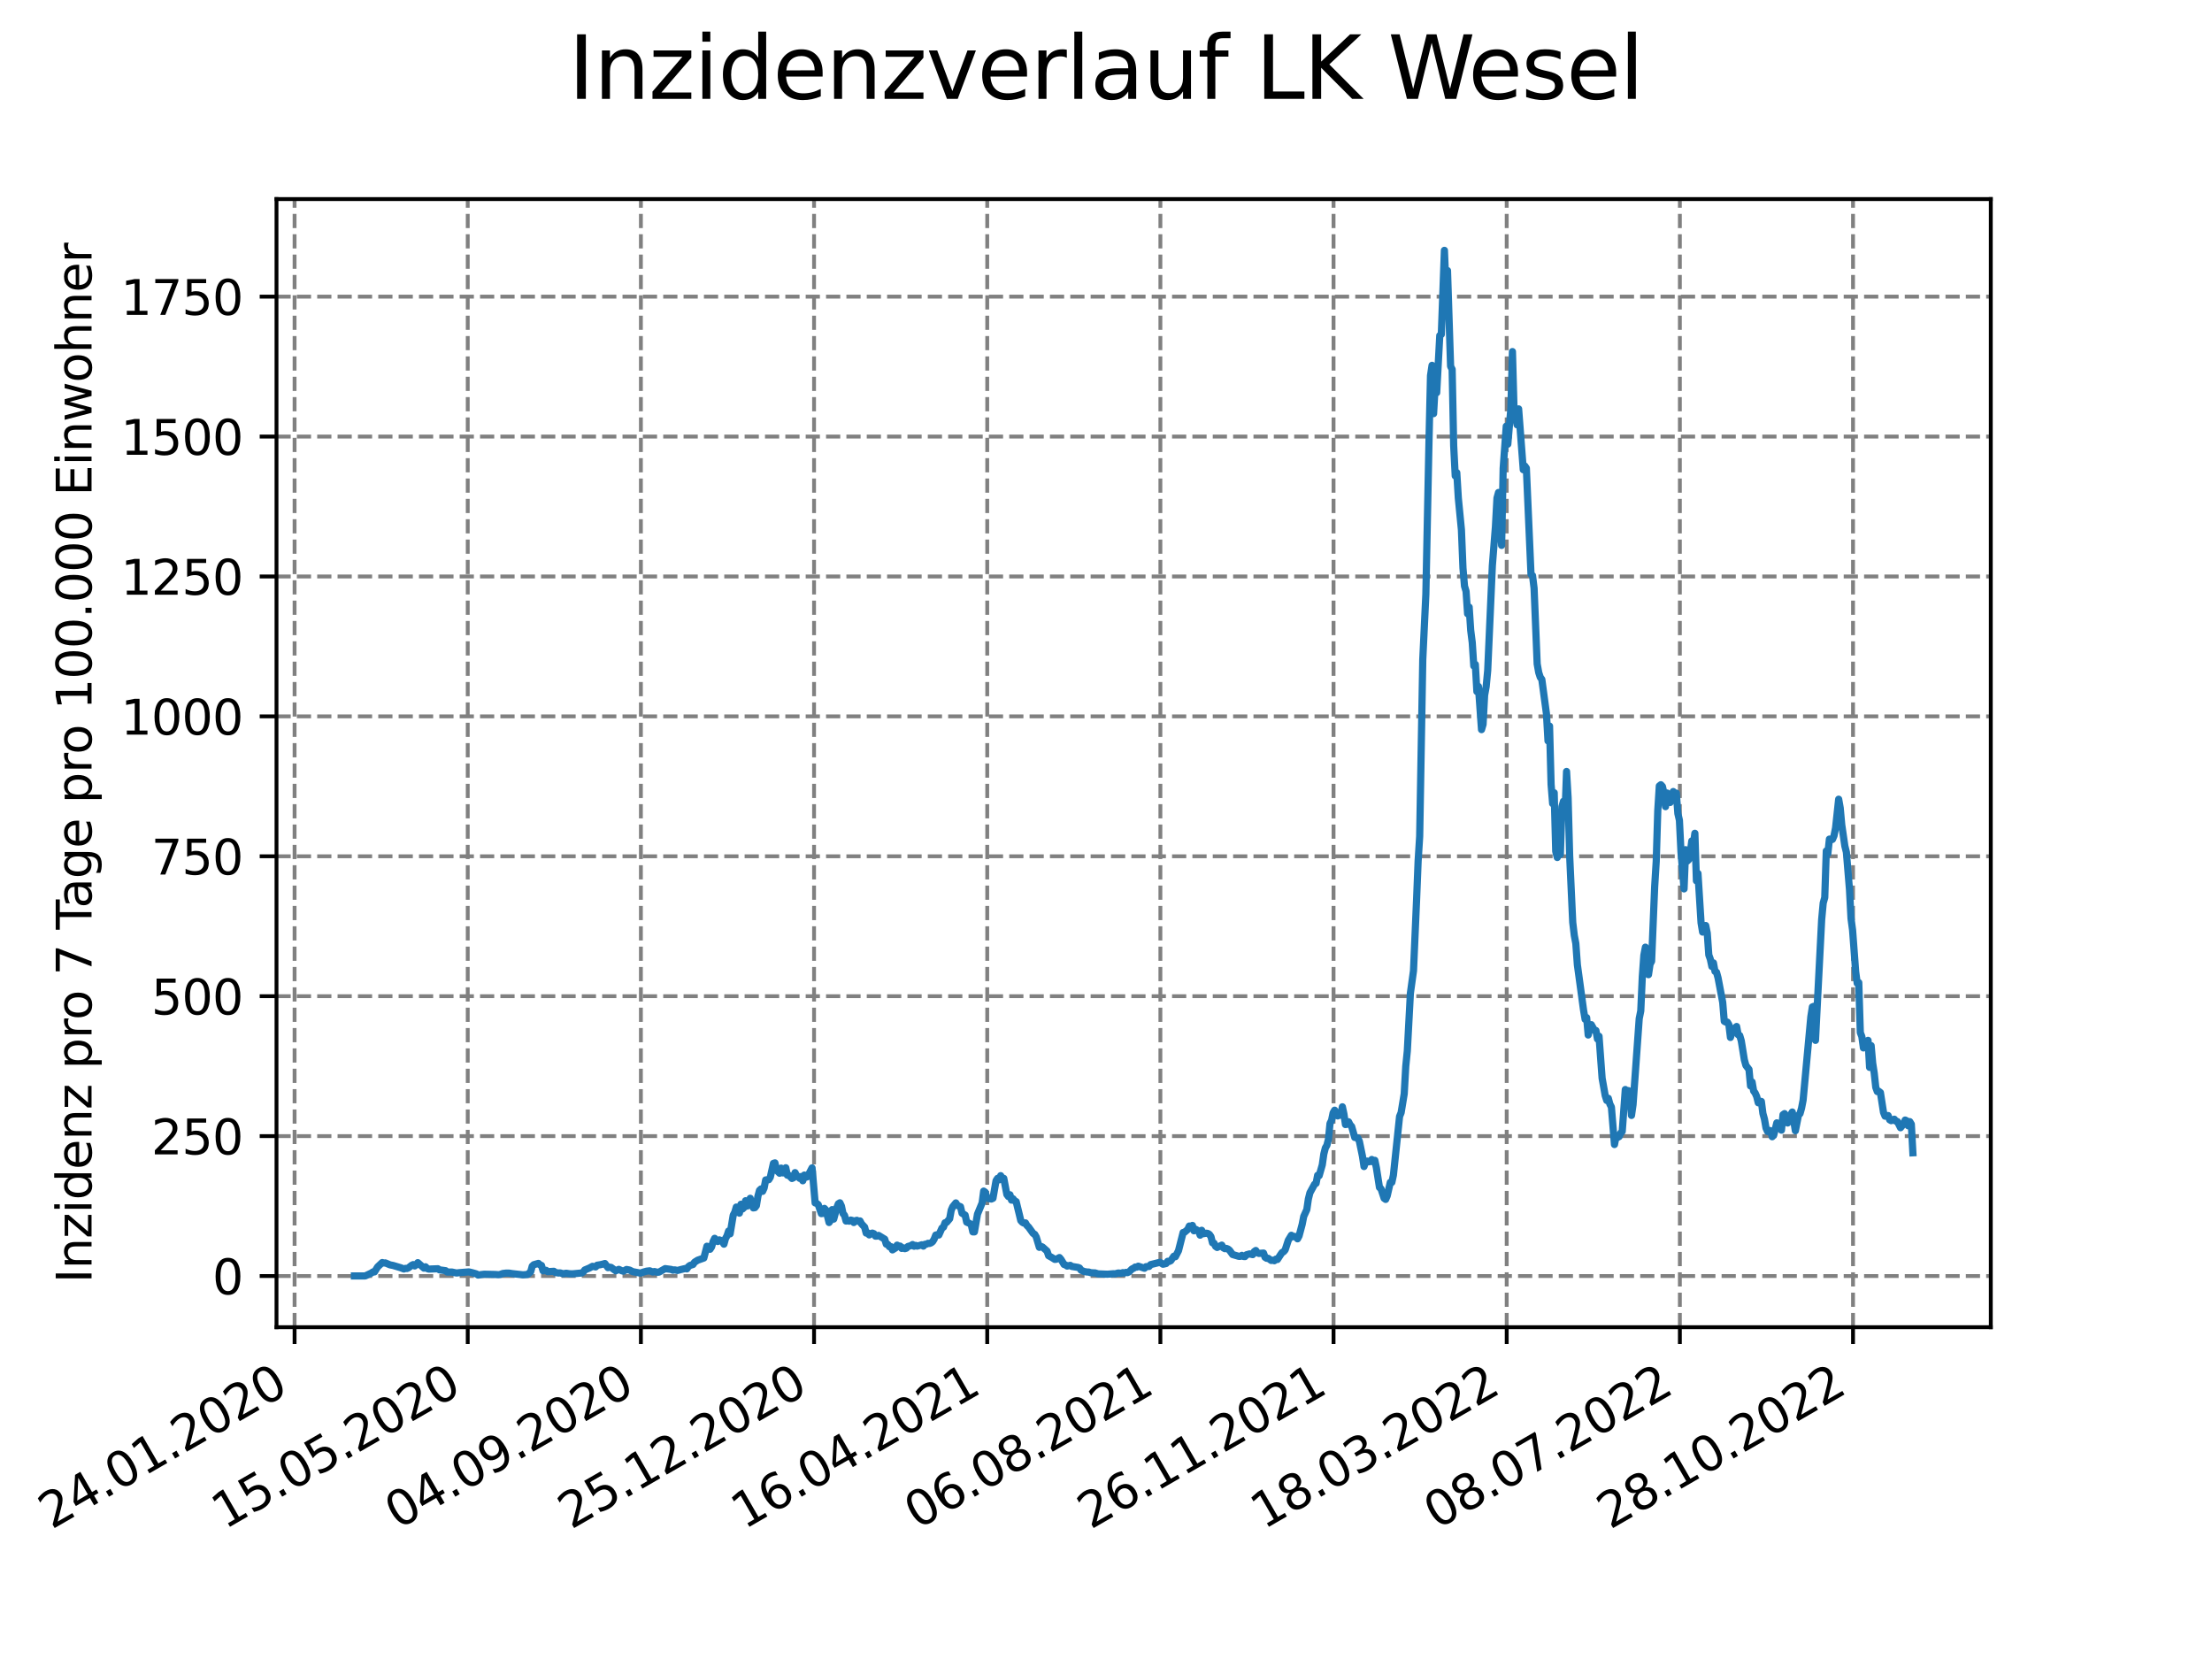 <?xml version="1.0" encoding="utf-8" standalone="no"?>
<!DOCTYPE svg PUBLIC "-//W3C//DTD SVG 1.1//EN"
  "http://www.w3.org/Graphics/SVG/1.1/DTD/svg11.dtd">
<svg xmlns:xlink="http://www.w3.org/1999/xlink" width="460.8pt" height="345.6pt" viewBox="0 0 460.8 345.6" xmlns="http://www.w3.org/2000/svg" version="1.1">
 <defs>
  <style type="text/css">*{stroke-linejoin: round; stroke-linecap: butt}</style>
 </defs>
 <g id="figure_1">
  <g id="patch_1">
   <path d="M 0 345.6 
L 460.8 345.6 
L 460.8 0 
L 0 0 
z
" style="fill: #ffffff"/>
  </g>
  <g id="axes_1">
   <g id="patch_2">
    <path d="M 57.6 276.48 
L 414.72 276.48 
L 414.72 41.472 
L 57.6 41.472 
z
" style="fill: #ffffff"/>
   </g>
   <g id="matplotlib.axis_1">
    <g id="xtick_1">
     <g id="line2d_1">
      <path d="M 61.366 276.48 
L 61.366 41.472 
" clip-path="url(#p6d67f2e021)" style="fill: none; stroke-dasharray: 2.96,1.28; stroke-dashoffset: 0; stroke: #808080; stroke-width: 0.8"/>
     </g>
     <g id="line2d_2">
      <defs>
       <path id="mc7ffc024d3" d="M 0 0 
L 0 3.5 
" style="stroke: #000000; stroke-width: 0.8"/>
      </defs>
      <g>
       <use xlink:href="#mc7ffc024d3" x="61.366" y="276.48" style="stroke: #000000; stroke-width: 0.8"/>
      </g>
     </g>
     <g id="text_1">
      <!-- 24.01.2020 -->
      <g transform="translate(10.74 318.689) rotate(-30) scale(0.1 -0.1)">
       <defs>
        <path id="DejaVuSans-32" d="M 1228 531 
L 3431 531 
L 3431 0 
L 469 0 
L 469 531 
Q 828 903 1448 1529 
Q 2069 2156 2228 2338 
Q 2531 2678 2651 2914 
Q 2772 3150 2772 3378 
Q 2772 3750 2511 3984 
Q 2250 4219 1831 4219 
Q 1534 4219 1204 4116 
Q 875 4013 500 3803 
L 500 4441 
Q 881 4594 1212 4672 
Q 1544 4750 1819 4750 
Q 2544 4750 2975 4387 
Q 3406 4025 3406 3419 
Q 3406 3131 3298 2873 
Q 3191 2616 2906 2266 
Q 2828 2175 2409 1742 
Q 1991 1309 1228 531 
z
" transform="scale(0.016)"/>
        <path id="DejaVuSans-34" d="M 2419 4116 
L 825 1625 
L 2419 1625 
L 2419 4116 
z
M 2253 4666 
L 3047 4666 
L 3047 1625 
L 3713 1625 
L 3713 1100 
L 3047 1100 
L 3047 0 
L 2419 0 
L 2419 1100 
L 313 1100 
L 313 1709 
L 2253 4666 
z
" transform="scale(0.016)"/>
        <path id="DejaVuSans-2e" d="M 684 794 
L 1344 794 
L 1344 0 
L 684 0 
L 684 794 
z
" transform="scale(0.016)"/>
        <path id="DejaVuSans-30" d="M 2034 4250 
Q 1547 4250 1301 3770 
Q 1056 3291 1056 2328 
Q 1056 1369 1301 889 
Q 1547 409 2034 409 
Q 2525 409 2770 889 
Q 3016 1369 3016 2328 
Q 3016 3291 2770 3770 
Q 2525 4250 2034 4250 
z
M 2034 4750 
Q 2819 4750 3233 4129 
Q 3647 3509 3647 2328 
Q 3647 1150 3233 529 
Q 2819 -91 2034 -91 
Q 1250 -91 836 529 
Q 422 1150 422 2328 
Q 422 3509 836 4129 
Q 1250 4750 2034 4750 
z
" transform="scale(0.016)"/>
        <path id="DejaVuSans-31" d="M 794 531 
L 1825 531 
L 1825 4091 
L 703 3866 
L 703 4441 
L 1819 4666 
L 2450 4666 
L 2450 531 
L 3481 531 
L 3481 0 
L 794 0 
L 794 531 
z
" transform="scale(0.016)"/>
       </defs>
       <use xlink:href="#DejaVuSans-32"/>
       <use xlink:href="#DejaVuSans-34" x="63.623"/>
       <use xlink:href="#DejaVuSans-2e" x="127.246"/>
       <use xlink:href="#DejaVuSans-30" x="159.033"/>
       <use xlink:href="#DejaVuSans-31" x="222.656"/>
       <use xlink:href="#DejaVuSans-2e" x="286.279"/>
       <use xlink:href="#DejaVuSans-32" x="318.066"/>
       <use xlink:href="#DejaVuSans-30" x="381.689"/>
       <use xlink:href="#DejaVuSans-32" x="445.312"/>
       <use xlink:href="#DejaVuSans-30" x="508.936"/>
      </g>
     </g>
    </g>
    <g id="xtick_2">
     <g id="line2d_3">
      <path d="M 97.438 276.48 
L 97.438 41.472 
" clip-path="url(#p6d67f2e021)" style="fill: none; stroke-dasharray: 2.96,1.28; stroke-dashoffset: 0; stroke: #808080; stroke-width: 0.8"/>
     </g>
     <g id="line2d_4">
      <g>
       <use xlink:href="#mc7ffc024d3" x="97.438" y="276.48" style="stroke: #000000; stroke-width: 0.8"/>
      </g>
     </g>
     <g id="text_2">
      <!-- 15.05.2020 -->
      <g transform="translate(46.813 318.689) rotate(-30) scale(0.1 -0.1)">
       <defs>
        <path id="DejaVuSans-35" d="M 691 4666 
L 3169 4666 
L 3169 4134 
L 1269 4134 
L 1269 2991 
Q 1406 3038 1543 3061 
Q 1681 3084 1819 3084 
Q 2600 3084 3056 2656 
Q 3513 2228 3513 1497 
Q 3513 744 3044 326 
Q 2575 -91 1722 -91 
Q 1428 -91 1123 -41 
Q 819 9 494 109 
L 494 744 
Q 775 591 1075 516 
Q 1375 441 1709 441 
Q 2250 441 2565 725 
Q 2881 1009 2881 1497 
Q 2881 1984 2565 2268 
Q 2250 2553 1709 2553 
Q 1456 2553 1204 2497 
Q 953 2441 691 2322 
L 691 4666 
z
" transform="scale(0.016)"/>
       </defs>
       <use xlink:href="#DejaVuSans-31"/>
       <use xlink:href="#DejaVuSans-35" x="63.623"/>
       <use xlink:href="#DejaVuSans-2e" x="127.246"/>
       <use xlink:href="#DejaVuSans-30" x="159.033"/>
       <use xlink:href="#DejaVuSans-35" x="222.656"/>
       <use xlink:href="#DejaVuSans-2e" x="286.279"/>
       <use xlink:href="#DejaVuSans-32" x="318.066"/>
       <use xlink:href="#DejaVuSans-30" x="381.689"/>
       <use xlink:href="#DejaVuSans-32" x="445.312"/>
       <use xlink:href="#DejaVuSans-30" x="508.936"/>
      </g>
     </g>
    </g>
    <g id="xtick_3">
     <g id="line2d_5">
      <path d="M 133.511 276.48 
L 133.511 41.472 
" clip-path="url(#p6d67f2e021)" style="fill: none; stroke-dasharray: 2.96,1.28; stroke-dashoffset: 0; stroke: #808080; stroke-width: 0.8"/>
     </g>
     <g id="line2d_6">
      <g>
       <use xlink:href="#mc7ffc024d3" x="133.511" y="276.48" style="stroke: #000000; stroke-width: 0.8"/>
      </g>
     </g>
     <g id="text_3">
      <!-- 04.09.2020 -->
      <g transform="translate(82.886 318.689) rotate(-30) scale(0.1 -0.1)">
       <defs>
        <path id="DejaVuSans-39" d="M 703 97 
L 703 672 
Q 941 559 1184 500 
Q 1428 441 1663 441 
Q 2288 441 2617 861 
Q 2947 1281 2994 2138 
Q 2813 1869 2534 1725 
Q 2256 1581 1919 1581 
Q 1219 1581 811 2004 
Q 403 2428 403 3163 
Q 403 3881 828 4315 
Q 1253 4750 1959 4750 
Q 2769 4750 3195 4129 
Q 3622 3509 3622 2328 
Q 3622 1225 3098 567 
Q 2575 -91 1691 -91 
Q 1453 -91 1209 -44 
Q 966 3 703 97 
z
M 1959 2075 
Q 2384 2075 2632 2365 
Q 2881 2656 2881 3163 
Q 2881 3666 2632 3958 
Q 2384 4250 1959 4250 
Q 1534 4250 1286 3958 
Q 1038 3666 1038 3163 
Q 1038 2656 1286 2365 
Q 1534 2075 1959 2075 
z
" transform="scale(0.016)"/>
       </defs>
       <use xlink:href="#DejaVuSans-30"/>
       <use xlink:href="#DejaVuSans-34" x="63.623"/>
       <use xlink:href="#DejaVuSans-2e" x="127.246"/>
       <use xlink:href="#DejaVuSans-30" x="159.033"/>
       <use xlink:href="#DejaVuSans-39" x="222.656"/>
       <use xlink:href="#DejaVuSans-2e" x="286.279"/>
       <use xlink:href="#DejaVuSans-32" x="318.066"/>
       <use xlink:href="#DejaVuSans-30" x="381.689"/>
       <use xlink:href="#DejaVuSans-32" x="445.312"/>
       <use xlink:href="#DejaVuSans-30" x="508.936"/>
      </g>
     </g>
    </g>
    <g id="xtick_4">
     <g id="line2d_7">
      <path d="M 169.584 276.48 
L 169.584 41.472 
" clip-path="url(#p6d67f2e021)" style="fill: none; stroke-dasharray: 2.96,1.28; stroke-dashoffset: 0; stroke: #808080; stroke-width: 0.8"/>
     </g>
     <g id="line2d_8">
      <g>
       <use xlink:href="#mc7ffc024d3" x="169.584" y="276.48" style="stroke: #000000; stroke-width: 0.8"/>
      </g>
     </g>
     <g id="text_4">
      <!-- 25.12.2020 -->
      <g transform="translate(118.959 318.689) rotate(-30) scale(0.1 -0.1)">
       <use xlink:href="#DejaVuSans-32"/>
       <use xlink:href="#DejaVuSans-35" x="63.623"/>
       <use xlink:href="#DejaVuSans-2e" x="127.246"/>
       <use xlink:href="#DejaVuSans-31" x="159.033"/>
       <use xlink:href="#DejaVuSans-32" x="222.656"/>
       <use xlink:href="#DejaVuSans-2e" x="286.279"/>
       <use xlink:href="#DejaVuSans-32" x="318.066"/>
       <use xlink:href="#DejaVuSans-30" x="381.689"/>
       <use xlink:href="#DejaVuSans-32" x="445.312"/>
       <use xlink:href="#DejaVuSans-30" x="508.936"/>
      </g>
     </g>
    </g>
    <g id="xtick_5">
     <g id="line2d_9">
      <path d="M 205.657 276.48 
L 205.657 41.472 
" clip-path="url(#p6d67f2e021)" style="fill: none; stroke-dasharray: 2.96,1.28; stroke-dashoffset: 0; stroke: #808080; stroke-width: 0.8"/>
     </g>
     <g id="line2d_10">
      <g>
       <use xlink:href="#mc7ffc024d3" x="205.657" y="276.48" style="stroke: #000000; stroke-width: 0.8"/>
      </g>
     </g>
     <g id="text_5">
      <!-- 16.04.2021 -->
      <g transform="translate(155.031 318.689) rotate(-30) scale(0.1 -0.1)">
       <defs>
        <path id="DejaVuSans-36" d="M 2113 2584 
Q 1688 2584 1439 2293 
Q 1191 2003 1191 1497 
Q 1191 994 1439 701 
Q 1688 409 2113 409 
Q 2538 409 2786 701 
Q 3034 994 3034 1497 
Q 3034 2003 2786 2293 
Q 2538 2584 2113 2584 
z
M 3366 4563 
L 3366 3988 
Q 3128 4100 2886 4159 
Q 2644 4219 2406 4219 
Q 1781 4219 1451 3797 
Q 1122 3375 1075 2522 
Q 1259 2794 1537 2939 
Q 1816 3084 2150 3084 
Q 2853 3084 3261 2657 
Q 3669 2231 3669 1497 
Q 3669 778 3244 343 
Q 2819 -91 2113 -91 
Q 1303 -91 875 529 
Q 447 1150 447 2328 
Q 447 3434 972 4092 
Q 1497 4750 2381 4750 
Q 2619 4750 2861 4703 
Q 3103 4656 3366 4563 
z
" transform="scale(0.016)"/>
       </defs>
       <use xlink:href="#DejaVuSans-31"/>
       <use xlink:href="#DejaVuSans-36" x="63.623"/>
       <use xlink:href="#DejaVuSans-2e" x="127.246"/>
       <use xlink:href="#DejaVuSans-30" x="159.033"/>
       <use xlink:href="#DejaVuSans-34" x="222.656"/>
       <use xlink:href="#DejaVuSans-2e" x="286.279"/>
       <use xlink:href="#DejaVuSans-32" x="318.066"/>
       <use xlink:href="#DejaVuSans-30" x="381.689"/>
       <use xlink:href="#DejaVuSans-32" x="445.312"/>
       <use xlink:href="#DejaVuSans-31" x="508.936"/>
      </g>
     </g>
    </g>
    <g id="xtick_6">
     <g id="line2d_11">
      <path d="M 241.729 276.48 
L 241.729 41.472 
" clip-path="url(#p6d67f2e021)" style="fill: none; stroke-dasharray: 2.96,1.28; stroke-dashoffset: 0; stroke: #808080; stroke-width: 0.8"/>
     </g>
     <g id="line2d_12">
      <g>
       <use xlink:href="#mc7ffc024d3" x="241.729" y="276.48" style="stroke: #000000; stroke-width: 0.8"/>
      </g>
     </g>
     <g id="text_6">
      <!-- 06.08.2021 -->
      <g transform="translate(191.104 318.689) rotate(-30) scale(0.1 -0.1)">
       <defs>
        <path id="DejaVuSans-38" d="M 2034 2216 
Q 1584 2216 1326 1975 
Q 1069 1734 1069 1313 
Q 1069 891 1326 650 
Q 1584 409 2034 409 
Q 2484 409 2743 651 
Q 3003 894 3003 1313 
Q 3003 1734 2745 1975 
Q 2488 2216 2034 2216 
z
M 1403 2484 
Q 997 2584 770 2862 
Q 544 3141 544 3541 
Q 544 4100 942 4425 
Q 1341 4750 2034 4750 
Q 2731 4750 3128 4425 
Q 3525 4100 3525 3541 
Q 3525 3141 3298 2862 
Q 3072 2584 2669 2484 
Q 3125 2378 3379 2068 
Q 3634 1759 3634 1313 
Q 3634 634 3220 271 
Q 2806 -91 2034 -91 
Q 1263 -91 848 271 
Q 434 634 434 1313 
Q 434 1759 690 2068 
Q 947 2378 1403 2484 
z
M 1172 3481 
Q 1172 3119 1398 2916 
Q 1625 2713 2034 2713 
Q 2441 2713 2670 2916 
Q 2900 3119 2900 3481 
Q 2900 3844 2670 4047 
Q 2441 4250 2034 4250 
Q 1625 4250 1398 4047 
Q 1172 3844 1172 3481 
z
" transform="scale(0.016)"/>
       </defs>
       <use xlink:href="#DejaVuSans-30"/>
       <use xlink:href="#DejaVuSans-36" x="63.623"/>
       <use xlink:href="#DejaVuSans-2e" x="127.246"/>
       <use xlink:href="#DejaVuSans-30" x="159.033"/>
       <use xlink:href="#DejaVuSans-38" x="222.656"/>
       <use xlink:href="#DejaVuSans-2e" x="286.279"/>
       <use xlink:href="#DejaVuSans-32" x="318.066"/>
       <use xlink:href="#DejaVuSans-30" x="381.689"/>
       <use xlink:href="#DejaVuSans-32" x="445.312"/>
       <use xlink:href="#DejaVuSans-31" x="508.936"/>
      </g>
     </g>
    </g>
    <g id="xtick_7">
     <g id="line2d_13">
      <path d="M 277.802 276.48 
L 277.802 41.472 
" clip-path="url(#p6d67f2e021)" style="fill: none; stroke-dasharray: 2.96,1.28; stroke-dashoffset: 0; stroke: #808080; stroke-width: 0.8"/>
     </g>
     <g id="line2d_14">
      <g>
       <use xlink:href="#mc7ffc024d3" x="277.802" y="276.48" style="stroke: #000000; stroke-width: 0.8"/>
      </g>
     </g>
     <g id="text_7">
      <!-- 26.11.2021 -->
      <g transform="translate(227.177 318.689) rotate(-30) scale(0.1 -0.1)">
       <use xlink:href="#DejaVuSans-32"/>
       <use xlink:href="#DejaVuSans-36" x="63.623"/>
       <use xlink:href="#DejaVuSans-2e" x="127.246"/>
       <use xlink:href="#DejaVuSans-31" x="159.033"/>
       <use xlink:href="#DejaVuSans-31" x="222.656"/>
       <use xlink:href="#DejaVuSans-2e" x="286.279"/>
       <use xlink:href="#DejaVuSans-32" x="318.066"/>
       <use xlink:href="#DejaVuSans-30" x="381.689"/>
       <use xlink:href="#DejaVuSans-32" x="445.312"/>
       <use xlink:href="#DejaVuSans-31" x="508.936"/>
      </g>
     </g>
    </g>
    <g id="xtick_8">
     <g id="line2d_15">
      <path d="M 313.875 276.48 
L 313.875 41.472 
" clip-path="url(#p6d67f2e021)" style="fill: none; stroke-dasharray: 2.96,1.28; stroke-dashoffset: 0; stroke: #808080; stroke-width: 0.8"/>
     </g>
     <g id="line2d_16">
      <g>
       <use xlink:href="#mc7ffc024d3" x="313.875" y="276.48" style="stroke: #000000; stroke-width: 0.8"/>
      </g>
     </g>
     <g id="text_8">
      <!-- 18.03.2022 -->
      <g transform="translate(263.25 318.689) rotate(-30) scale(0.1 -0.1)">
       <defs>
        <path id="DejaVuSans-33" d="M 2597 2516 
Q 3050 2419 3304 2112 
Q 3559 1806 3559 1356 
Q 3559 666 3084 287 
Q 2609 -91 1734 -91 
Q 1441 -91 1130 -33 
Q 819 25 488 141 
L 488 750 
Q 750 597 1062 519 
Q 1375 441 1716 441 
Q 2309 441 2620 675 
Q 2931 909 2931 1356 
Q 2931 1769 2642 2001 
Q 2353 2234 1838 2234 
L 1294 2234 
L 1294 2753 
L 1863 2753 
Q 2328 2753 2575 2939 
Q 2822 3125 2822 3475 
Q 2822 3834 2567 4026 
Q 2313 4219 1838 4219 
Q 1578 4219 1281 4162 
Q 984 4106 628 3988 
L 628 4550 
Q 988 4650 1302 4700 
Q 1616 4750 1894 4750 
Q 2613 4750 3031 4423 
Q 3450 4097 3450 3541 
Q 3450 3153 3228 2886 
Q 3006 2619 2597 2516 
z
" transform="scale(0.016)"/>
       </defs>
       <use xlink:href="#DejaVuSans-31"/>
       <use xlink:href="#DejaVuSans-38" x="63.623"/>
       <use xlink:href="#DejaVuSans-2e" x="127.246"/>
       <use xlink:href="#DejaVuSans-30" x="159.033"/>
       <use xlink:href="#DejaVuSans-33" x="222.656"/>
       <use xlink:href="#DejaVuSans-2e" x="286.279"/>
       <use xlink:href="#DejaVuSans-32" x="318.066"/>
       <use xlink:href="#DejaVuSans-30" x="381.689"/>
       <use xlink:href="#DejaVuSans-32" x="445.312"/>
       <use xlink:href="#DejaVuSans-32" x="508.936"/>
      </g>
     </g>
    </g>
    <g id="xtick_9">
     <g id="line2d_17">
      <path d="M 349.947 276.48 
L 349.947 41.472 
" clip-path="url(#p6d67f2e021)" style="fill: none; stroke-dasharray: 2.96,1.28; stroke-dashoffset: 0; stroke: #808080; stroke-width: 0.8"/>
     </g>
     <g id="line2d_18">
      <g>
       <use xlink:href="#mc7ffc024d3" x="349.947" y="276.48" style="stroke: #000000; stroke-width: 0.8"/>
      </g>
     </g>
     <g id="text_9">
      <!-- 08.07.2022 -->
      <g transform="translate(299.322 318.689) rotate(-30) scale(0.1 -0.1)">
       <defs>
        <path id="DejaVuSans-37" d="M 525 4666 
L 3525 4666 
L 3525 4397 
L 1831 0 
L 1172 0 
L 2766 4134 
L 525 4134 
L 525 4666 
z
" transform="scale(0.016)"/>
       </defs>
       <use xlink:href="#DejaVuSans-30"/>
       <use xlink:href="#DejaVuSans-38" x="63.623"/>
       <use xlink:href="#DejaVuSans-2e" x="127.246"/>
       <use xlink:href="#DejaVuSans-30" x="159.033"/>
       <use xlink:href="#DejaVuSans-37" x="222.656"/>
       <use xlink:href="#DejaVuSans-2e" x="286.279"/>
       <use xlink:href="#DejaVuSans-32" x="318.066"/>
       <use xlink:href="#DejaVuSans-30" x="381.689"/>
       <use xlink:href="#DejaVuSans-32" x="445.312"/>
       <use xlink:href="#DejaVuSans-32" x="508.936"/>
      </g>
     </g>
    </g>
    <g id="xtick_10">
     <g id="line2d_19">
      <path d="M 386.02 276.48 
L 386.02 41.472 
" clip-path="url(#p6d67f2e021)" style="fill: none; stroke-dasharray: 2.96,1.28; stroke-dashoffset: 0; stroke: #808080; stroke-width: 0.8"/>
     </g>
     <g id="line2d_20">
      <g>
       <use xlink:href="#mc7ffc024d3" x="386.02" y="276.48" style="stroke: #000000; stroke-width: 0.8"/>
      </g>
     </g>
     <g id="text_10">
      <!-- 28.10.2022 -->
      <g transform="translate(335.395 318.689) rotate(-30) scale(0.1 -0.1)">
       <use xlink:href="#DejaVuSans-32"/>
       <use xlink:href="#DejaVuSans-38" x="63.623"/>
       <use xlink:href="#DejaVuSans-2e" x="127.246"/>
       <use xlink:href="#DejaVuSans-31" x="159.033"/>
       <use xlink:href="#DejaVuSans-30" x="222.656"/>
       <use xlink:href="#DejaVuSans-2e" x="286.279"/>
       <use xlink:href="#DejaVuSans-32" x="318.066"/>
       <use xlink:href="#DejaVuSans-30" x="381.689"/>
       <use xlink:href="#DejaVuSans-32" x="445.312"/>
       <use xlink:href="#DejaVuSans-32" x="508.936"/>
      </g>
     </g>
    </g>
   </g>
   <g id="matplotlib.axis_2">
    <g id="ytick_1">
     <g id="line2d_21">
      <path d="M 57.6 265.823 
L 414.72 265.823 
" clip-path="url(#p6d67f2e021)" style="fill: none; stroke-dasharray: 2.96,1.28; stroke-dashoffset: 0; stroke: #808080; stroke-width: 0.8"/>
     </g>
     <g id="line2d_22">
      <defs>
       <path id="m50002008a9" d="M 0 0 
L -3.5 0 
" style="stroke: #000000; stroke-width: 0.8"/>
      </defs>
      <g>
       <use xlink:href="#m50002008a9" x="57.6" y="265.823" style="stroke: #000000; stroke-width: 0.8"/>
      </g>
     </g>
     <g id="text_11">
      <!-- 0 -->
      <g transform="translate(44.237 269.622) scale(0.1 -0.1)">
       <use xlink:href="#DejaVuSans-30"/>
      </g>
     </g>
    </g>
    <g id="ytick_2">
     <g id="line2d_23">
      <path d="M 57.6 236.676 
L 414.72 236.676 
" clip-path="url(#p6d67f2e021)" style="fill: none; stroke-dasharray: 2.96,1.28; stroke-dashoffset: 0; stroke: #808080; stroke-width: 0.8"/>
     </g>
     <g id="line2d_24">
      <g>
       <use xlink:href="#m50002008a9" x="57.6" y="236.676" style="stroke: #000000; stroke-width: 0.8"/>
      </g>
     </g>
     <g id="text_12">
      <!-- 250 -->
      <g transform="translate(31.512 240.476) scale(0.1 -0.1)">
       <use xlink:href="#DejaVuSans-32"/>
       <use xlink:href="#DejaVuSans-35" x="63.623"/>
       <use xlink:href="#DejaVuSans-30" x="127.246"/>
      </g>
     </g>
    </g>
    <g id="ytick_3">
     <g id="line2d_25">
      <path d="M 57.6 207.53 
L 414.72 207.53 
" clip-path="url(#p6d67f2e021)" style="fill: none; stroke-dasharray: 2.96,1.28; stroke-dashoffset: 0; stroke: #808080; stroke-width: 0.8"/>
     </g>
     <g id="line2d_26">
      <g>
       <use xlink:href="#m50002008a9" x="57.6" y="207.53" style="stroke: #000000; stroke-width: 0.8"/>
      </g>
     </g>
     <g id="text_13">
      <!-- 500 -->
      <g transform="translate(31.512 211.329) scale(0.1 -0.1)">
       <use xlink:href="#DejaVuSans-35"/>
       <use xlink:href="#DejaVuSans-30" x="63.623"/>
       <use xlink:href="#DejaVuSans-30" x="127.246"/>
      </g>
     </g>
    </g>
    <g id="ytick_4">
     <g id="line2d_27">
      <path d="M 57.6 178.383 
L 414.72 178.383 
" clip-path="url(#p6d67f2e021)" style="fill: none; stroke-dasharray: 2.96,1.28; stroke-dashoffset: 0; stroke: #808080; stroke-width: 0.8"/>
     </g>
     <g id="line2d_28">
      <g>
       <use xlink:href="#m50002008a9" x="57.6" y="178.383" style="stroke: #000000; stroke-width: 0.8"/>
      </g>
     </g>
     <g id="text_14">
      <!-- 750 -->
      <g transform="translate(31.512 182.182) scale(0.1 -0.1)">
       <use xlink:href="#DejaVuSans-37"/>
       <use xlink:href="#DejaVuSans-35" x="63.623"/>
       <use xlink:href="#DejaVuSans-30" x="127.246"/>
      </g>
     </g>
    </g>
    <g id="ytick_5">
     <g id="line2d_29">
      <path d="M 57.6 149.236 
L 414.72 149.236 
" clip-path="url(#p6d67f2e021)" style="fill: none; stroke-dasharray: 2.96,1.28; stroke-dashoffset: 0; stroke: #808080; stroke-width: 0.8"/>
     </g>
     <g id="line2d_30">
      <g>
       <use xlink:href="#m50002008a9" x="57.6" y="149.236" style="stroke: #000000; stroke-width: 0.8"/>
      </g>
     </g>
     <g id="text_15">
      <!-- 1000 -->
      <g transform="translate(25.15 153.036) scale(0.1 -0.1)">
       <use xlink:href="#DejaVuSans-31"/>
       <use xlink:href="#DejaVuSans-30" x="63.623"/>
       <use xlink:href="#DejaVuSans-30" x="127.246"/>
       <use xlink:href="#DejaVuSans-30" x="190.869"/>
      </g>
     </g>
    </g>
    <g id="ytick_6">
     <g id="line2d_31">
      <path d="M 57.6 120.09 
L 414.72 120.09 
" clip-path="url(#p6d67f2e021)" style="fill: none; stroke-dasharray: 2.96,1.28; stroke-dashoffset: 0; stroke: #808080; stroke-width: 0.8"/>
     </g>
     <g id="line2d_32">
      <g>
       <use xlink:href="#m50002008a9" x="57.6" y="120.09" style="stroke: #000000; stroke-width: 0.8"/>
      </g>
     </g>
     <g id="text_16">
      <!-- 1250 -->
      <g transform="translate(25.15 123.889) scale(0.1 -0.1)">
       <use xlink:href="#DejaVuSans-31"/>
       <use xlink:href="#DejaVuSans-32" x="63.623"/>
       <use xlink:href="#DejaVuSans-35" x="127.246"/>
       <use xlink:href="#DejaVuSans-30" x="190.869"/>
      </g>
     </g>
    </g>
    <g id="ytick_7">
     <g id="line2d_33">
      <path d="M 57.6 90.943 
L 414.72 90.943 
" clip-path="url(#p6d67f2e021)" style="fill: none; stroke-dasharray: 2.96,1.28; stroke-dashoffset: 0; stroke: #808080; stroke-width: 0.8"/>
     </g>
     <g id="line2d_34">
      <g>
       <use xlink:href="#m50002008a9" x="57.6" y="90.943" style="stroke: #000000; stroke-width: 0.8"/>
      </g>
     </g>
     <g id="text_17">
      <!-- 1500 -->
      <g transform="translate(25.15 94.742) scale(0.1 -0.1)">
       <use xlink:href="#DejaVuSans-31"/>
       <use xlink:href="#DejaVuSans-35" x="63.623"/>
       <use xlink:href="#DejaVuSans-30" x="127.246"/>
       <use xlink:href="#DejaVuSans-30" x="190.869"/>
      </g>
     </g>
    </g>
    <g id="ytick_8">
     <g id="line2d_35">
      <path d="M 57.6 61.796 
L 414.72 61.796 
" clip-path="url(#p6d67f2e021)" style="fill: none; stroke-dasharray: 2.96,1.28; stroke-dashoffset: 0; stroke: #808080; stroke-width: 0.8"/>
     </g>
     <g id="line2d_36">
      <g>
       <use xlink:href="#m50002008a9" x="57.6" y="61.796" style="stroke: #000000; stroke-width: 0.8"/>
      </g>
     </g>
     <g id="text_18">
      <!-- 1750 -->
      <g transform="translate(25.15 65.596) scale(0.1 -0.1)">
       <use xlink:href="#DejaVuSans-31"/>
       <use xlink:href="#DejaVuSans-37" x="63.623"/>
       <use xlink:href="#DejaVuSans-35" x="127.246"/>
       <use xlink:href="#DejaVuSans-30" x="190.869"/>
      </g>
     </g>
    </g>
    <g id="text_19">
     <!-- Inzidenz pro 7 Tage pro 100.000 Einwohner -->
     <g transform="translate(19.07 267.301) rotate(-90) scale(0.1 -0.1)">
      <defs>
       <path id="DejaVuSans-49" d="M 628 4666 
L 1259 4666 
L 1259 0 
L 628 0 
L 628 4666 
z
" transform="scale(0.016)"/>
       <path id="DejaVuSans-6e" d="M 3513 2113 
L 3513 0 
L 2938 0 
L 2938 2094 
Q 2938 2591 2744 2837 
Q 2550 3084 2163 3084 
Q 1697 3084 1428 2787 
Q 1159 2491 1159 1978 
L 1159 0 
L 581 0 
L 581 3500 
L 1159 3500 
L 1159 2956 
Q 1366 3272 1645 3428 
Q 1925 3584 2291 3584 
Q 2894 3584 3203 3211 
Q 3513 2838 3513 2113 
z
" transform="scale(0.016)"/>
       <path id="DejaVuSans-7a" d="M 353 3500 
L 3084 3500 
L 3084 2975 
L 922 459 
L 3084 459 
L 3084 0 
L 275 0 
L 275 525 
L 2438 3041 
L 353 3041 
L 353 3500 
z
" transform="scale(0.016)"/>
       <path id="DejaVuSans-69" d="M 603 3500 
L 1178 3500 
L 1178 0 
L 603 0 
L 603 3500 
z
M 603 4863 
L 1178 4863 
L 1178 4134 
L 603 4134 
L 603 4863 
z
" transform="scale(0.016)"/>
       <path id="DejaVuSans-64" d="M 2906 2969 
L 2906 4863 
L 3481 4863 
L 3481 0 
L 2906 0 
L 2906 525 
Q 2725 213 2448 61 
Q 2172 -91 1784 -91 
Q 1150 -91 751 415 
Q 353 922 353 1747 
Q 353 2572 751 3078 
Q 1150 3584 1784 3584 
Q 2172 3584 2448 3432 
Q 2725 3281 2906 2969 
z
M 947 1747 
Q 947 1113 1208 752 
Q 1469 391 1925 391 
Q 2381 391 2643 752 
Q 2906 1113 2906 1747 
Q 2906 2381 2643 2742 
Q 2381 3103 1925 3103 
Q 1469 3103 1208 2742 
Q 947 2381 947 1747 
z
" transform="scale(0.016)"/>
       <path id="DejaVuSans-65" d="M 3597 1894 
L 3597 1613 
L 953 1613 
Q 991 1019 1311 708 
Q 1631 397 2203 397 
Q 2534 397 2845 478 
Q 3156 559 3463 722 
L 3463 178 
Q 3153 47 2828 -22 
Q 2503 -91 2169 -91 
Q 1331 -91 842 396 
Q 353 884 353 1716 
Q 353 2575 817 3079 
Q 1281 3584 2069 3584 
Q 2775 3584 3186 3129 
Q 3597 2675 3597 1894 
z
M 3022 2063 
Q 3016 2534 2758 2815 
Q 2500 3097 2075 3097 
Q 1594 3097 1305 2825 
Q 1016 2553 972 2059 
L 3022 2063 
z
" transform="scale(0.016)"/>
       <path id="DejaVuSans-20" transform="scale(0.016)"/>
       <path id="DejaVuSans-70" d="M 1159 525 
L 1159 -1331 
L 581 -1331 
L 581 3500 
L 1159 3500 
L 1159 2969 
Q 1341 3281 1617 3432 
Q 1894 3584 2278 3584 
Q 2916 3584 3314 3078 
Q 3713 2572 3713 1747 
Q 3713 922 3314 415 
Q 2916 -91 2278 -91 
Q 1894 -91 1617 61 
Q 1341 213 1159 525 
z
M 3116 1747 
Q 3116 2381 2855 2742 
Q 2594 3103 2138 3103 
Q 1681 3103 1420 2742 
Q 1159 2381 1159 1747 
Q 1159 1113 1420 752 
Q 1681 391 2138 391 
Q 2594 391 2855 752 
Q 3116 1113 3116 1747 
z
" transform="scale(0.016)"/>
       <path id="DejaVuSans-72" d="M 2631 2963 
Q 2534 3019 2420 3045 
Q 2306 3072 2169 3072 
Q 1681 3072 1420 2755 
Q 1159 2438 1159 1844 
L 1159 0 
L 581 0 
L 581 3500 
L 1159 3500 
L 1159 2956 
Q 1341 3275 1631 3429 
Q 1922 3584 2338 3584 
Q 2397 3584 2469 3576 
Q 2541 3569 2628 3553 
L 2631 2963 
z
" transform="scale(0.016)"/>
       <path id="DejaVuSans-6f" d="M 1959 3097 
Q 1497 3097 1228 2736 
Q 959 2375 959 1747 
Q 959 1119 1226 758 
Q 1494 397 1959 397 
Q 2419 397 2687 759 
Q 2956 1122 2956 1747 
Q 2956 2369 2687 2733 
Q 2419 3097 1959 3097 
z
M 1959 3584 
Q 2709 3584 3137 3096 
Q 3566 2609 3566 1747 
Q 3566 888 3137 398 
Q 2709 -91 1959 -91 
Q 1206 -91 779 398 
Q 353 888 353 1747 
Q 353 2609 779 3096 
Q 1206 3584 1959 3584 
z
" transform="scale(0.016)"/>
       <path id="DejaVuSans-54" d="M -19 4666 
L 3928 4666 
L 3928 4134 
L 2272 4134 
L 2272 0 
L 1638 0 
L 1638 4134 
L -19 4134 
L -19 4666 
z
" transform="scale(0.016)"/>
       <path id="DejaVuSans-61" d="M 2194 1759 
Q 1497 1759 1228 1600 
Q 959 1441 959 1056 
Q 959 750 1161 570 
Q 1363 391 1709 391 
Q 2188 391 2477 730 
Q 2766 1069 2766 1631 
L 2766 1759 
L 2194 1759 
z
M 3341 1997 
L 3341 0 
L 2766 0 
L 2766 531 
Q 2569 213 2275 61 
Q 1981 -91 1556 -91 
Q 1019 -91 701 211 
Q 384 513 384 1019 
Q 384 1609 779 1909 
Q 1175 2209 1959 2209 
L 2766 2209 
L 2766 2266 
Q 2766 2663 2505 2880 
Q 2244 3097 1772 3097 
Q 1472 3097 1187 3025 
Q 903 2953 641 2809 
L 641 3341 
Q 956 3463 1253 3523 
Q 1550 3584 1831 3584 
Q 2591 3584 2966 3190 
Q 3341 2797 3341 1997 
z
" transform="scale(0.016)"/>
       <path id="DejaVuSans-67" d="M 2906 1791 
Q 2906 2416 2648 2759 
Q 2391 3103 1925 3103 
Q 1463 3103 1205 2759 
Q 947 2416 947 1791 
Q 947 1169 1205 825 
Q 1463 481 1925 481 
Q 2391 481 2648 825 
Q 2906 1169 2906 1791 
z
M 3481 434 
Q 3481 -459 3084 -895 
Q 2688 -1331 1869 -1331 
Q 1566 -1331 1297 -1286 
Q 1028 -1241 775 -1147 
L 775 -588 
Q 1028 -725 1275 -790 
Q 1522 -856 1778 -856 
Q 2344 -856 2625 -561 
Q 2906 -266 2906 331 
L 2906 616 
Q 2728 306 2450 153 
Q 2172 0 1784 0 
Q 1141 0 747 490 
Q 353 981 353 1791 
Q 353 2603 747 3093 
Q 1141 3584 1784 3584 
Q 2172 3584 2450 3431 
Q 2728 3278 2906 2969 
L 2906 3500 
L 3481 3500 
L 3481 434 
z
" transform="scale(0.016)"/>
       <path id="DejaVuSans-45" d="M 628 4666 
L 3578 4666 
L 3578 4134 
L 1259 4134 
L 1259 2753 
L 3481 2753 
L 3481 2222 
L 1259 2222 
L 1259 531 
L 3634 531 
L 3634 0 
L 628 0 
L 628 4666 
z
" transform="scale(0.016)"/>
       <path id="DejaVuSans-77" d="M 269 3500 
L 844 3500 
L 1563 769 
L 2278 3500 
L 2956 3500 
L 3675 769 
L 4391 3500 
L 4966 3500 
L 4050 0 
L 3372 0 
L 2619 2869 
L 1863 0 
L 1184 0 
L 269 3500 
z
" transform="scale(0.016)"/>
       <path id="DejaVuSans-68" d="M 3513 2113 
L 3513 0 
L 2938 0 
L 2938 2094 
Q 2938 2591 2744 2837 
Q 2550 3084 2163 3084 
Q 1697 3084 1428 2787 
Q 1159 2491 1159 1978 
L 1159 0 
L 581 0 
L 581 4863 
L 1159 4863 
L 1159 2956 
Q 1366 3272 1645 3428 
Q 1925 3584 2291 3584 
Q 2894 3584 3203 3211 
Q 3513 2838 3513 2113 
z
" transform="scale(0.016)"/>
      </defs>
      <use xlink:href="#DejaVuSans-49"/>
      <use xlink:href="#DejaVuSans-6e" x="29.492"/>
      <use xlink:href="#DejaVuSans-7a" x="92.871"/>
      <use xlink:href="#DejaVuSans-69" x="145.361"/>
      <use xlink:href="#DejaVuSans-64" x="173.145"/>
      <use xlink:href="#DejaVuSans-65" x="236.621"/>
      <use xlink:href="#DejaVuSans-6e" x="298.145"/>
      <use xlink:href="#DejaVuSans-7a" x="361.523"/>
      <use xlink:href="#DejaVuSans-20" x="414.014"/>
      <use xlink:href="#DejaVuSans-70" x="445.801"/>
      <use xlink:href="#DejaVuSans-72" x="509.277"/>
      <use xlink:href="#DejaVuSans-6f" x="548.141"/>
      <use xlink:href="#DejaVuSans-20" x="609.322"/>
      <use xlink:href="#DejaVuSans-37" x="641.109"/>
      <use xlink:href="#DejaVuSans-20" x="704.732"/>
      <use xlink:href="#DejaVuSans-54" x="736.52"/>
      <use xlink:href="#DejaVuSans-61" x="781.104"/>
      <use xlink:href="#DejaVuSans-67" x="842.383"/>
      <use xlink:href="#DejaVuSans-65" x="905.859"/>
      <use xlink:href="#DejaVuSans-20" x="967.383"/>
      <use xlink:href="#DejaVuSans-70" x="999.17"/>
      <use xlink:href="#DejaVuSans-72" x="1062.646"/>
      <use xlink:href="#DejaVuSans-6f" x="1101.51"/>
      <use xlink:href="#DejaVuSans-20" x="1162.691"/>
      <use xlink:href="#DejaVuSans-31" x="1194.479"/>
      <use xlink:href="#DejaVuSans-30" x="1258.102"/>
      <use xlink:href="#DejaVuSans-30" x="1321.725"/>
      <use xlink:href="#DejaVuSans-2e" x="1385.348"/>
      <use xlink:href="#DejaVuSans-30" x="1417.135"/>
      <use xlink:href="#DejaVuSans-30" x="1480.758"/>
      <use xlink:href="#DejaVuSans-30" x="1544.381"/>
      <use xlink:href="#DejaVuSans-20" x="1608.004"/>
      <use xlink:href="#DejaVuSans-45" x="1639.791"/>
      <use xlink:href="#DejaVuSans-69" x="1702.975"/>
      <use xlink:href="#DejaVuSans-6e" x="1730.758"/>
      <use xlink:href="#DejaVuSans-77" x="1794.137"/>
      <use xlink:href="#DejaVuSans-6f" x="1875.924"/>
      <use xlink:href="#DejaVuSans-68" x="1937.105"/>
      <use xlink:href="#DejaVuSans-6e" x="2000.484"/>
      <use xlink:href="#DejaVuSans-65" x="2063.863"/>
      <use xlink:href="#DejaVuSans-72" x="2125.387"/>
     </g>
    </g>
   </g>
   <g id="line2d_37">
    <path d="M 73.833 265.798 
L 76.087 265.798 
L 77.376 265.19 
L 77.698 264.961 
L 78.02 264.961 
L 78.664 263.922 
L 79.63 263.01 
L 79.952 263.111 
L 80.274 263.086 
L 81.241 263.491 
L 81.885 263.618 
L 83.495 264.1 
L 84.139 264.353 
L 84.461 264.226 
L 84.783 264.252 
L 85.105 264.1 
L 85.75 263.593 
L 86.072 263.441 
L 86.394 263.719 
L 86.716 263.466 
L 87.038 263.035 
L 88.326 264.176 
L 88.648 263.897 
L 88.97 264.252 
L 89.292 264.378 
L 91.225 264.302 
L 91.547 264.531 
L 92.835 264.708 
L 93.157 264.987 
L 94.124 264.987 
L 95.09 265.19 
L 95.734 265.113 
L 97.666 264.961 
L 98.311 265.113 
L 98.955 265.291 
L 99.277 265.392 
L 99.599 265.62 
L 100.243 265.519 
L 100.887 265.443 
L 103.142 265.494 
L 103.786 265.544 
L 104.108 265.519 
L 104.752 265.291 
L 105.396 265.215 
L 106.041 265.215 
L 106.685 265.316 
L 108.939 265.57 
L 109.905 265.494 
L 110.55 264.936 
L 110.872 263.77 
L 111.194 263.466 
L 112.16 263.187 
L 112.482 263.491 
L 112.804 263.618 
L 113.126 264.733 
L 113.77 264.632 
L 114.092 264.911 
L 115.381 264.835 
L 115.703 265.088 
L 116.347 265.19 
L 116.669 265.164 
L 117.313 265.342 
L 117.957 265.24 
L 118.602 265.342 
L 119.246 265.367 
L 120.856 265.215 
L 121.178 265.19 
L 121.5 264.987 
L 121.822 264.556 
L 122.789 264.15 
L 123.433 263.795 
L 124.077 263.922 
L 124.399 263.567 
L 125.043 263.466 
L 125.687 263.314 
L 126.009 263.212 
L 126.654 264.074 
L 126.976 263.973 
L 127.298 264.024 
L 128.264 264.733 
L 128.908 264.429 
L 129.552 264.733 
L 129.874 264.809 
L 130.518 264.454 
L 131.163 264.581 
L 131.807 264.911 
L 133.417 265.215 
L 134.061 264.987 
L 134.705 264.809 
L 135.35 264.733 
L 135.994 264.987 
L 136.316 264.885 
L 136.96 265.037 
L 137.282 265.012 
L 138.57 264.277 
L 139.859 264.454 
L 140.181 264.607 
L 140.503 264.531 
L 141.147 264.657 
L 141.791 264.48 
L 142.757 264.252 
L 143.079 264.328 
L 143.402 263.872 
L 143.724 263.618 
L 144.368 263.415 
L 144.69 262.934 
L 145.334 262.528 
L 146.622 262.072 
L 147.266 259.613 
L 147.589 259.765 
L 147.911 260.247 
L 148.233 259.765 
L 148.555 258.625 
L 148.877 257.966 
L 149.199 258.447 
L 149.521 258.625 
L 149.843 258.295 
L 150.165 258.397 
L 150.487 258.65 
L 150.809 259.182 
L 151.131 258.017 
L 151.454 257.434 
L 151.776 256.445 
L 152.098 257.028 
L 152.742 253.15 
L 153.064 252.542 
L 153.386 251.452 
L 153.708 251.883 
L 154.03 252.719 
L 154.352 250.869 
L 154.674 251.857 
L 154.996 251.553 
L 155.318 250.134 
L 155.641 251.249 
L 156.285 249.627 
L 156.607 250.894 
L 156.929 251.629 
L 157.251 251.579 
L 157.573 251.148 
L 157.895 249.171 
L 158.217 247.979 
L 158.539 247.675 
L 158.861 248.182 
L 159.183 247.472 
L 159.505 245.8 
L 160.15 245.749 
L 160.472 245.217 
L 161.116 242.353 
L 161.438 242.251 
L 161.76 243.772 
L 162.404 244.406 
L 162.726 243.341 
L 163.048 244.33 
L 163.37 244.33 
L 163.692 243.265 
L 164.015 244.811 
L 164.337 244.836 
L 164.981 245.495 
L 165.303 245.343 
L 165.625 244.279 
L 165.947 244.887 
L 166.269 245.09 
L 166.591 245.47 
L 166.913 245.09 
L 167.235 245.977 
L 167.557 244.786 
L 167.879 245.242 
L 168.202 245.141 
L 169.168 243.29 
L 169.812 250.59 
L 170.134 250.691 
L 170.456 250.945 
L 171.1 252.821 
L 171.422 252.77 
L 171.744 251.731 
L 172.066 252.085 
L 172.711 254.671 
L 173.033 254.215 
L 173.355 251.984 
L 173.677 253.961 
L 174.321 251.579 
L 174.643 250.767 
L 174.965 250.565 
L 175.287 251.249 
L 175.609 252.795 
L 175.931 253.175 
L 176.254 254.367 
L 176.576 254.316 
L 176.898 254.392 
L 177.22 254.164 
L 177.542 254.24 
L 177.864 254.671 
L 178.186 254.291 
L 178.508 254.215 
L 178.83 254.443 
L 179.152 254.341 
L 179.474 254.95 
L 180.118 255.634 
L 180.441 256.876 
L 180.763 256.825 
L 181.085 257.256 
L 181.407 256.977 
L 181.729 256.876 
L 182.051 257.003 
L 182.373 257.51 
L 182.695 257.51 
L 183.017 257.358 
L 184.305 258.143 
L 184.628 259.182 
L 184.95 259.233 
L 185.272 259.715 
L 185.594 259.689 
L 185.916 260.374 
L 186.56 259.968 
L 186.882 259.385 
L 187.204 259.563 
L 187.526 259.588 
L 187.848 260.07 
L 188.17 259.943 
L 188.492 260.12 
L 188.815 260.019 
L 189.137 259.664 
L 189.781 259.487 
L 190.103 259.258 
L 190.425 259.613 
L 190.747 259.436 
L 191.069 259.588 
L 191.713 259.411 
L 192.035 259.309 
L 192.357 259.588 
L 192.679 259.208 
L 193.002 259.182 
L 193.324 259.005 
L 193.646 259.03 
L 193.968 258.904 
L 194.29 258.65 
L 194.612 258.118 
L 194.934 257.281 
L 195.256 257.205 
L 195.578 257.281 
L 196.222 255.837 
L 196.544 255.634 
L 196.866 254.722 
L 197.189 254.645 
L 197.833 253.885 
L 198.155 252.111 
L 198.477 251.376 
L 199.121 250.59 
L 199.443 251.122 
L 200.087 251.376 
L 200.409 252.744 
L 201.054 253.125 
L 201.376 254.595 
L 202.02 254.874 
L 202.342 255.203 
L 202.664 256.622 
L 202.986 256.622 
L 203.63 252.922 
L 204.596 250.59 
L 204.918 248.131 
L 205.241 248.36 
L 205.563 249.449 
L 205.885 249.678 
L 206.529 249.779 
L 206.851 249.627 
L 207.495 245.952 
L 207.817 245.47 
L 208.139 245.774 
L 208.461 244.912 
L 208.783 245.47 
L 209.105 245.47 
L 209.75 248.841 
L 210.072 249.272 
L 210.394 248.892 
L 210.716 250.007 
L 211.038 249.728 
L 211.36 250.159 
L 211.682 250.311 
L 212.326 252.922 
L 212.648 254.265 
L 212.97 254.62 
L 213.292 254.798 
L 213.615 254.747 
L 213.937 255.304 
L 214.259 255.609 
L 215.225 256.952 
L 215.547 257.129 
L 215.869 257.687 
L 216.513 259.841 
L 216.835 259.639 
L 217.157 259.765 
L 218.124 260.627 
L 218.446 261.59 
L 219.09 261.945 
L 219.734 262.351 
L 220.056 262.325 
L 220.7 261.971 
L 221.022 262.351 
L 221.666 263.415 
L 221.989 263.517 
L 222.311 263.745 
L 222.955 263.593 
L 223.277 263.821 
L 224.565 264.024 
L 224.887 264.15 
L 225.209 264.607 
L 225.854 264.885 
L 226.498 264.987 
L 226.82 264.987 
L 227.142 265.113 
L 227.786 265.164 
L 228.108 265.164 
L 228.752 265.367 
L 230.685 265.443 
L 231.973 265.342 
L 232.295 265.367 
L 232.939 265.19 
L 233.583 265.24 
L 233.905 265.113 
L 234.228 265.19 
L 234.55 265.063 
L 234.872 265.113 
L 235.194 264.961 
L 235.838 264.328 
L 236.16 264.201 
L 236.482 263.948 
L 236.804 263.973 
L 237.126 263.77 
L 238.415 264.201 
L 238.737 263.872 
L 239.381 263.821 
L 239.703 263.441 
L 241.635 262.959 
L 242.279 263.365 
L 242.924 263.212 
L 243.246 262.756 
L 243.568 262.782 
L 243.89 262.63 
L 244.534 261.692 
L 244.856 261.793 
L 245.5 260.551 
L 246.466 256.749 
L 246.789 256.673 
L 247.433 256.116 
L 247.755 255.406 
L 248.077 255.533 
L 248.399 255.279 
L 248.721 256.394 
L 249.043 256.065 
L 249.687 256.445 
L 250.009 257.307 
L 250.331 256.293 
L 250.654 257.003 
L 251.298 256.901 
L 251.62 256.952 
L 251.942 257.155 
L 252.264 257.611 
L 252.586 258.904 
L 252.908 258.98 
L 253.23 259.639 
L 253.552 259.867 
L 254.518 259.385 
L 254.841 259.943 
L 255.163 260.12 
L 255.485 260.07 
L 255.807 260.196 
L 256.129 260.45 
L 256.773 261.337 
L 258.061 261.717 
L 258.383 261.717 
L 258.705 261.514 
L 259.028 261.742 
L 259.35 261.768 
L 259.672 261.388 
L 260.316 261.21 
L 260.96 261.362 
L 261.282 260.729 
L 261.604 260.5 
L 261.926 260.982 
L 262.248 261.109 
L 263.215 261.033 
L 263.537 261.92 
L 263.859 262.123 
L 264.181 262.123 
L 264.825 262.579 
L 265.147 262.528 
L 265.469 262.63 
L 265.791 262.3 
L 266.113 262.376 
L 266.757 261.388 
L 267.079 260.931 
L 267.402 260.754 
L 267.724 260.374 
L 268.368 258.397 
L 269.012 257.332 
L 269.334 257.636 
L 269.656 257.56 
L 269.978 257.712 
L 270.3 258.067 
L 270.622 257.459 
L 271.266 255.051 
L 271.589 253.403 
L 272.233 251.984 
L 272.555 249.779 
L 272.877 248.486 
L 273.843 246.712 
L 274.165 246.509 
L 274.487 244.836 
L 274.809 244.912 
L 275.454 242.657 
L 275.776 240.401 
L 276.098 239.134 
L 276.42 238.576 
L 276.742 237.309 
L 277.064 234.039 
L 277.386 233.405 
L 277.708 231.834 
L 278.03 231.276 
L 278.674 232.467 
L 278.996 231.783 
L 279.318 232.315 
L 279.641 230.567 
L 279.963 232.062 
L 280.285 234.267 
L 280.607 234.191 
L 280.929 233.684 
L 281.251 234.318 
L 281.573 234.673 
L 282.217 236.954 
L 282.861 237.055 
L 283.183 237.765 
L 283.828 240.882 
L 284.15 243.012 
L 284.472 242.074 
L 284.794 241.871 
L 285.116 242.023 
L 285.438 241.972 
L 285.76 241.541 
L 286.082 242.048 
L 286.404 241.719 
L 286.726 243.265 
L 287.37 247.371 
L 287.692 247.65 
L 288.337 249.627 
L 288.659 249.855 
L 288.981 249.12 
L 289.625 246.307 
L 289.947 246.307 
L 290.269 244.811 
L 291.557 232.569 
L 291.879 231.783 
L 292.524 227.854 
L 292.846 222.126 
L 293.168 218.933 
L 293.812 206.893 
L 294.456 202.229 
L 295.1 187.427 
L 295.422 179.367 
L 295.744 174.222 
L 296.389 137.394 
L 297.033 123.808 
L 297.677 92.277 
L 297.999 78.261 
L 298.321 76.106 
L 298.643 86.169 
L 298.965 80.491 
L 299.287 81.809 
L 299.931 69.897 
L 300.254 69.668 
L 300.898 52.154 
L 301.22 59.885 
L 301.542 56.362 
L 302.186 76.309 
L 302.508 76.943 
L 302.83 92.886 
L 303.152 99.146 
L 303.474 98.462 
L 303.796 103.759 
L 304.441 110.375 
L 304.763 118.333 
L 305.085 122.11 
L 305.407 123.174 
L 305.729 127.863 
L 306.051 126.469 
L 306.373 131.285 
L 306.695 133.845 
L 307.017 138.737 
L 307.339 138.408 
L 307.661 144.06 
L 307.983 142.995 
L 308.628 151.993 
L 308.95 150.903 
L 309.272 144.82 
L 309.594 143.046 
L 309.916 139.675 
L 310.882 117.852 
L 311.526 109.741 
L 311.848 103.759 
L 312.17 102.593 
L 312.492 106.598 
L 312.815 113.619 
L 313.137 97.575 
L 313.781 88.78 
L 314.103 92.531 
L 314.747 85.054 
L 315.069 73.242 
L 315.391 85.028 
L 315.713 85.865 
L 316.035 88.501 
L 316.357 85.18 
L 317.324 97.853 
L 317.646 97.068 
L 317.968 97.524 
L 318.934 119.626 
L 319.256 119.905 
L 319.578 122.541 
L 320.222 138.306 
L 320.544 140.106 
L 320.866 141.094 
L 321.189 141.525 
L 322.155 148.698 
L 322.477 154.35 
L 322.799 151.258 
L 323.121 163.399 
L 323.443 167.404 
L 323.765 165.148 
L 324.087 177.339 
L 324.409 178.632 
L 324.731 171.18 
L 325.054 177.998 
L 325.376 168.037 
L 325.698 166.922 
L 326.02 169.609 
L 326.342 160.712 
L 326.664 166.212 
L 326.986 178.226 
L 327.63 192.142 
L 327.952 194.854 
L 328.274 196.552 
L 328.596 200.987 
L 329.885 210.442 
L 330.207 212.343 
L 330.529 211.988 
L 330.851 215.612 
L 331.173 214.218 
L 331.495 213.458 
L 332.139 214.624 
L 332.461 214.674 
L 332.783 216.449 
L 333.105 215.866 
L 333.75 224.61 
L 334.394 228.235 
L 334.716 229.249 
L 335.038 228.792 
L 335.36 229.984 
L 335.682 230.617 
L 336.326 238.424 
L 336.648 236.802 
L 336.97 236.954 
L 337.292 236.776 
L 337.615 236.041 
L 337.937 235.712 
L 338.581 226.967 
L 338.903 227.804 
L 339.225 227.195 
L 339.547 227.449 
L 339.869 232.366 
L 340.191 230.136 
L 341.479 212.19 
L 341.802 210.594 
L 342.124 203.446 
L 342.446 198.985 
L 342.768 197.312 
L 343.09 202.812 
L 343.412 203.04 
L 343.734 200.861 
L 344.056 200.252 
L 344.7 184.664 
L 345.022 179.443 
L 345.344 168.899 
L 345.666 163.728 
L 345.989 163.475 
L 346.311 163.83 
L 346.633 165.224 
L 346.955 168.037 
L 347.277 165.199 
L 347.599 166.77 
L 347.921 167.176 
L 348.565 164.894 
L 348.887 166.719 
L 349.209 165.224 
L 349.531 169.482 
L 349.854 170.876 
L 350.176 177.441 
L 350.82 185.171 
L 351.142 177.01 
L 351.464 179.392 
L 351.786 179.088 
L 352.108 177.644 
L 352.43 175.185 
L 352.752 176.021 
L 353.074 173.588 
L 353.396 183.499 
L 353.718 181.952 
L 354.363 192.243 
L 354.685 194.169 
L 355.007 192.851 
L 355.329 192.801 
L 355.651 194.372 
L 355.973 198.934 
L 356.295 199.821 
L 356.617 201.342 
L 356.939 200.582 
L 357.261 202.356 
L 357.583 202.534 
L 357.905 203.725 
L 358.872 208.819 
L 359.194 212.748 
L 359.516 212.926 
L 359.838 212.926 
L 360.16 213.458 
L 360.482 216.119 
L 360.804 215.08 
L 361.448 214.091 
L 361.77 213.838 
L 362.092 215.562 
L 362.415 215.714 
L 362.737 216.803 
L 363.381 220.783 
L 363.703 221.949 
L 364.347 222.785 
L 364.669 226.232 
L 364.991 225.396 
L 365.313 227.272 
L 365.635 227.702 
L 365.957 228.437 
L 366.279 229.73 
L 366.602 229.401 
L 366.924 229.451 
L 367.246 231.961 
L 367.568 233.126 
L 367.89 234.977 
L 368.212 235.712 
L 368.534 235.484 
L 368.856 235.56 
L 369.178 236.802 
L 369.5 236.472 
L 370.144 233.912 
L 370.466 234.343 
L 370.789 234.444 
L 371.111 235.433 
L 371.433 232.214 
L 371.755 231.986 
L 372.077 233.659 
L 372.399 233.938 
L 372.721 232.442 
L 373.043 232.214 
L 373.365 231.656 
L 374.009 235.56 
L 374.654 232.315 
L 374.976 231.986 
L 375.298 230.845 
L 375.62 229.172 
L 377.23 211.81 
L 377.552 209.757 
L 377.874 209.631 
L 378.196 216.727 
L 379.485 191.584 
L 379.807 188.112 
L 380.129 186.971 
L 380.451 177.263 
L 380.773 177.846 
L 381.095 174.805 
L 381.417 174.982 
L 381.739 174.855 
L 382.061 174.095 
L 382.383 172.473 
L 383.028 166.491 
L 383.35 168.316 
L 383.672 171.839 
L 384.316 176.249 
L 384.638 177.542 
L 385.282 185.323 
L 385.604 191.356 
L 385.926 193.764 
L 386.57 202.407 
L 386.892 204.84 
L 387.215 204.688 
L 387.537 215.105 
L 387.859 215.942 
L 388.181 218.299 
L 388.503 217.057 
L 388.825 217.032 
L 389.147 216.727 
L 389.469 222.354 
L 389.791 217.817 
L 390.113 221.467 
L 390.435 223.546 
L 390.757 226.511 
L 391.079 227.398 
L 391.402 227.348 
L 391.724 227.601 
L 392.368 231.732 
L 392.69 232.518 
L 393.012 232.518 
L 393.334 232.391 
L 393.656 233.279 
L 393.978 233.456 
L 394.622 233.152 
L 394.944 233.557 
L 395.266 233.633 
L 395.911 234.926 
L 396.555 234.14 
L 396.877 233.329 
L 397.199 233.481 
L 397.521 234.521 
L 397.843 233.659 
L 398.165 234.191 
L 398.487 240.147 
L 398.487 240.147 
" clip-path="url(#p6d67f2e021)" style="fill: none; stroke: #1f77b4; stroke-width: 1.5; stroke-linecap: square"/>
   </g>
   <g id="patch_3">
    <path d="M 57.6 276.48 
L 57.6 41.472 
" style="fill: none; stroke: #000000; stroke-width: 0.8; stroke-linejoin: miter; stroke-linecap: square"/>
   </g>
   <g id="patch_4">
    <path d="M 414.72 276.48 
L 414.72 41.472 
" style="fill: none; stroke: #000000; stroke-width: 0.8; stroke-linejoin: miter; stroke-linecap: square"/>
   </g>
   <g id="patch_5">
    <path d="M 57.6 276.48 
L 414.72 276.48 
" style="fill: none; stroke: #000000; stroke-width: 0.8; stroke-linejoin: miter; stroke-linecap: square"/>
   </g>
   <g id="patch_6">
    <path d="M 57.6 41.472 
L 414.72 41.472 
" style="fill: none; stroke: #000000; stroke-width: 0.8; stroke-linejoin: miter; stroke-linecap: square"/>
   </g>
  </g>
  <g id="text_20">
   <!-- Inzidenzverlauf LK Wesel -->
   <g transform="translate(118.415 20.589) scale(0.18 -0.18)">
    <defs>
     <path id="DejaVuSans-76" d="M 191 3500 
L 800 3500 
L 1894 563 
L 2988 3500 
L 3597 3500 
L 2284 0 
L 1503 0 
L 191 3500 
z
" transform="scale(0.016)"/>
     <path id="DejaVuSans-6c" d="M 603 4863 
L 1178 4863 
L 1178 0 
L 603 0 
L 603 4863 
z
" transform="scale(0.016)"/>
     <path id="DejaVuSans-75" d="M 544 1381 
L 544 3500 
L 1119 3500 
L 1119 1403 
Q 1119 906 1312 657 
Q 1506 409 1894 409 
Q 2359 409 2629 706 
Q 2900 1003 2900 1516 
L 2900 3500 
L 3475 3500 
L 3475 0 
L 2900 0 
L 2900 538 
Q 2691 219 2414 64 
Q 2138 -91 1772 -91 
Q 1169 -91 856 284 
Q 544 659 544 1381 
z
M 1991 3584 
L 1991 3584 
z
" transform="scale(0.016)"/>
     <path id="DejaVuSans-66" d="M 2375 4863 
L 2375 4384 
L 1825 4384 
Q 1516 4384 1395 4259 
Q 1275 4134 1275 3809 
L 1275 3500 
L 2222 3500 
L 2222 3053 
L 1275 3053 
L 1275 0 
L 697 0 
L 697 3053 
L 147 3053 
L 147 3500 
L 697 3500 
L 697 3744 
Q 697 4328 969 4595 
Q 1241 4863 1831 4863 
L 2375 4863 
z
" transform="scale(0.016)"/>
     <path id="DejaVuSans-4c" d="M 628 4666 
L 1259 4666 
L 1259 531 
L 3531 531 
L 3531 0 
L 628 0 
L 628 4666 
z
" transform="scale(0.016)"/>
     <path id="DejaVuSans-4b" d="M 628 4666 
L 1259 4666 
L 1259 2694 
L 3353 4666 
L 4166 4666 
L 1850 2491 
L 4331 0 
L 3500 0 
L 1259 2247 
L 1259 0 
L 628 0 
L 628 4666 
z
" transform="scale(0.016)"/>
     <path id="DejaVuSans-57" d="M 213 4666 
L 850 4666 
L 1831 722 
L 2809 4666 
L 3519 4666 
L 4500 722 
L 5478 4666 
L 6119 4666 
L 4947 0 
L 4153 0 
L 3169 4050 
L 2175 0 
L 1381 0 
L 213 4666 
z
" transform="scale(0.016)"/>
     <path id="DejaVuSans-73" d="M 2834 3397 
L 2834 2853 
Q 2591 2978 2328 3040 
Q 2066 3103 1784 3103 
Q 1356 3103 1142 2972 
Q 928 2841 928 2578 
Q 928 2378 1081 2264 
Q 1234 2150 1697 2047 
L 1894 2003 
Q 2506 1872 2764 1633 
Q 3022 1394 3022 966 
Q 3022 478 2636 193 
Q 2250 -91 1575 -91 
Q 1294 -91 989 -36 
Q 684 19 347 128 
L 347 722 
Q 666 556 975 473 
Q 1284 391 1588 391 
Q 1994 391 2212 530 
Q 2431 669 2431 922 
Q 2431 1156 2273 1281 
Q 2116 1406 1581 1522 
L 1381 1569 
Q 847 1681 609 1914 
Q 372 2147 372 2553 
Q 372 3047 722 3315 
Q 1072 3584 1716 3584 
Q 2034 3584 2315 3537 
Q 2597 3491 2834 3397 
z
" transform="scale(0.016)"/>
    </defs>
    <use xlink:href="#DejaVuSans-49"/>
    <use xlink:href="#DejaVuSans-6e" x="29.492"/>
    <use xlink:href="#DejaVuSans-7a" x="92.871"/>
    <use xlink:href="#DejaVuSans-69" x="145.361"/>
    <use xlink:href="#DejaVuSans-64" x="173.145"/>
    <use xlink:href="#DejaVuSans-65" x="236.621"/>
    <use xlink:href="#DejaVuSans-6e" x="298.145"/>
    <use xlink:href="#DejaVuSans-7a" x="361.523"/>
    <use xlink:href="#DejaVuSans-76" x="414.014"/>
    <use xlink:href="#DejaVuSans-65" x="473.193"/>
    <use xlink:href="#DejaVuSans-72" x="534.717"/>
    <use xlink:href="#DejaVuSans-6c" x="575.83"/>
    <use xlink:href="#DejaVuSans-61" x="603.613"/>
    <use xlink:href="#DejaVuSans-75" x="664.893"/>
    <use xlink:href="#DejaVuSans-66" x="728.271"/>
    <use xlink:href="#DejaVuSans-20" x="763.477"/>
    <use xlink:href="#DejaVuSans-4c" x="795.264"/>
    <use xlink:href="#DejaVuSans-4b" x="850.977"/>
    <use xlink:href="#DejaVuSans-20" x="916.553"/>
    <use xlink:href="#DejaVuSans-57" x="948.34"/>
    <use xlink:href="#DejaVuSans-65" x="1041.342"/>
    <use xlink:href="#DejaVuSans-73" x="1102.865"/>
    <use xlink:href="#DejaVuSans-65" x="1154.965"/>
    <use xlink:href="#DejaVuSans-6c" x="1216.488"/>
   </g>
  </g>
 </g>
 <defs>
  <clipPath id="p6d67f2e021">
   <rect x="57.6" y="41.472" width="357.12" height="235.008"/>
  </clipPath>
 </defs>
</svg>
